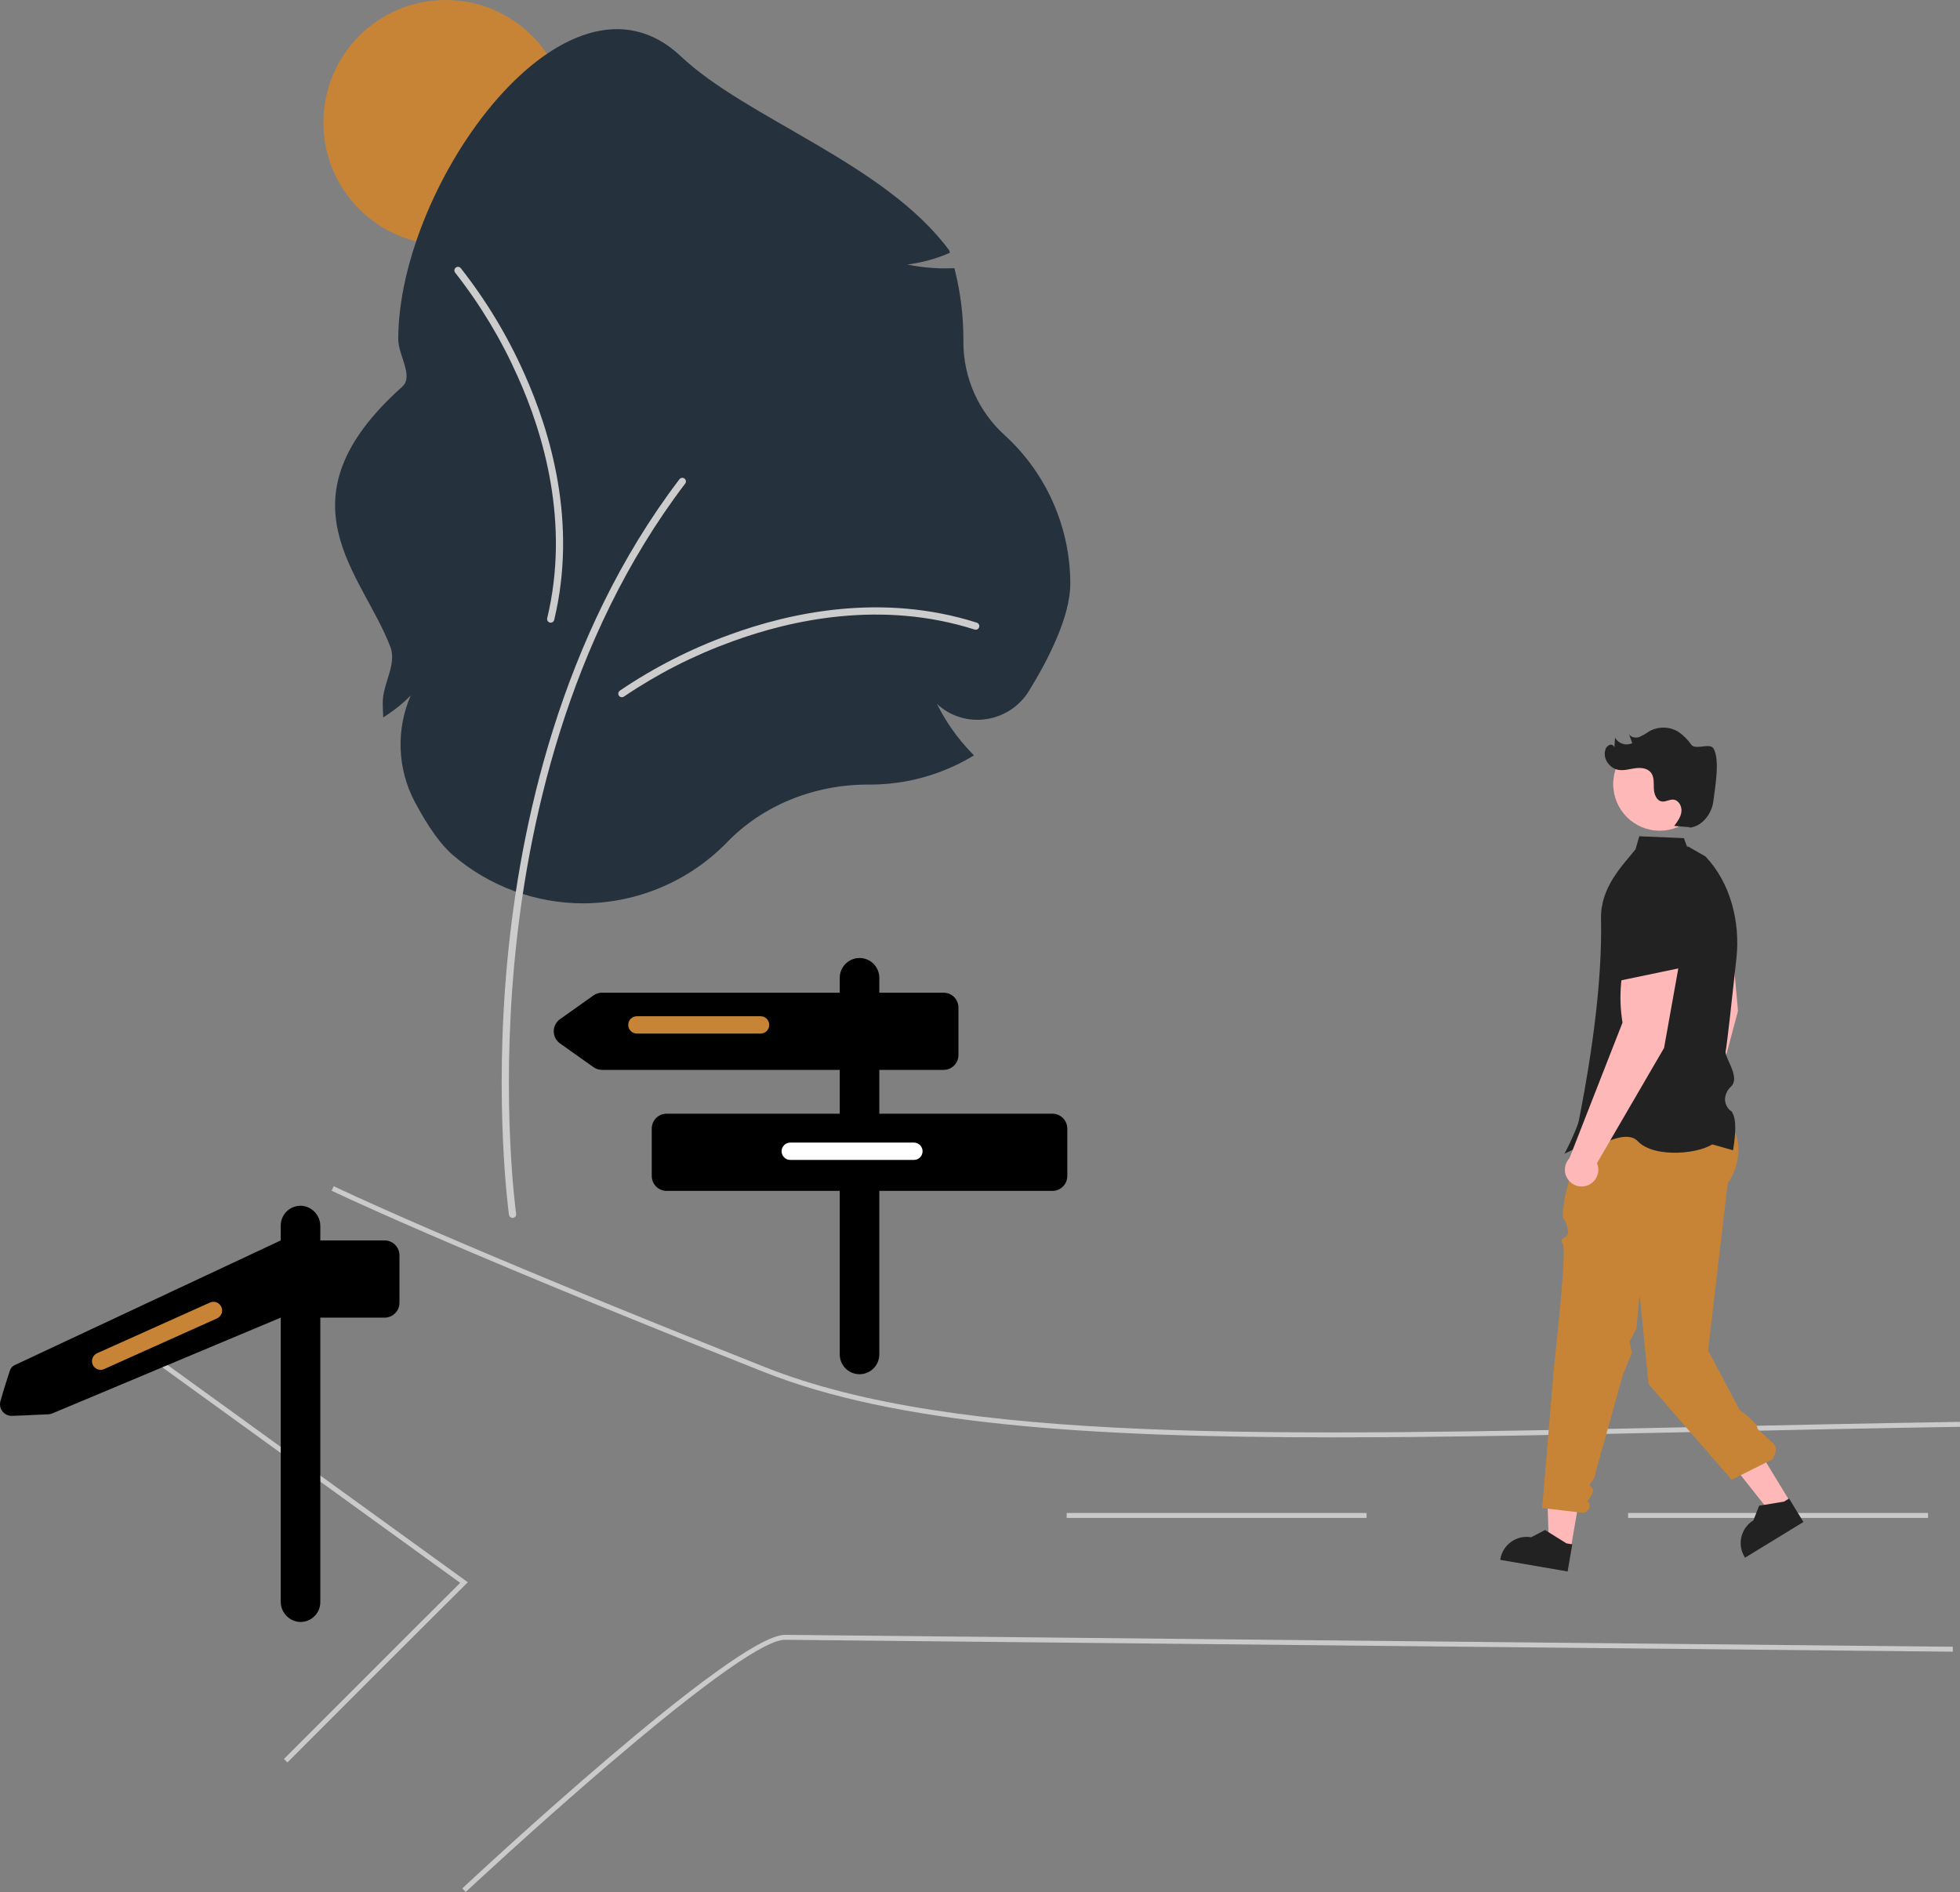 <svg width="431" height="416" viewBox="0 0 431 416" fill="none" xmlns="http://www.w3.org/2000/svg">
<rect x="0" y="0" width="431" height="416" fill="#808080" stroke="none"/>
<g clip-path="url(#clip0_594_3474)">
<path d="M98 53.855C112.849 53.855 124.886 41.799 124.886 26.927C124.886 12.056 112.849 0 98 0C83.151 0 71.113 12.056 71.113 26.927C71.113 41.799 83.151 53.855 98 53.855Z" fill="#C78437"/>
<path d="M128.256 198.621C117.749 198.621 107.588 194.863 99.603 188.024C96.939 185.741 94.101 181.77 91.167 176.225C89.295 172.653 88.246 168.706 88.098 164.674C87.951 160.643 88.707 156.629 90.312 152.929C88.765 154.506 87.053 155.912 85.207 157.124L84.273 157.746L84.22 156.625C84.184 155.896 84.166 155.169 84.166 154.465C84.166 150.316 87.299 146.107 85.854 142.272C79.764 126.111 60.449 110.049 88.443 85.037C91.033 82.723 87.573 78.097 87.573 74.596C87.573 40.288 124.794 -11.178 149.711 12.376C164.256 26.124 194.558 35.891 208.706 55.014L208.893 55.581L208.341 55.805C205.514 56.994 202.537 57.788 199.493 58.161C202.738 58.824 206.049 59.102 209.359 58.989L209.872 58.971L209.997 59.471C211.228 64.418 211.85 69.497 211.849 74.596L211.847 75.147C211.836 79.019 212.639 82.851 214.206 86.392C215.772 89.932 218.066 93.103 220.937 95.696C225.473 99.838 229.098 104.881 231.58 110.504C234.062 116.126 235.348 122.205 235.354 128.353C235.354 135.626 230.418 145.174 226.278 151.902C225.228 153.616 223.805 155.07 222.114 156.154C220.424 157.239 218.51 157.926 216.517 158.164C214.629 158.402 212.711 158.222 210.901 157.636C209.09 157.05 207.429 156.073 206.038 154.773C207.997 158.72 210.551 162.341 213.61 165.511L214.175 166.094L213.474 166.503C206.733 170.44 199.068 172.513 191.265 172.51L190.808 172.508C178.961 172.508 167.715 177.105 159.955 185.12C155.835 189.371 150.909 192.755 145.466 195.073C140.022 197.391 134.171 198.598 128.256 198.621Z" fill="#25313C"/>
<path d="M112.708 267.79C112.518 267.79 112.333 267.721 112.189 267.595C112.045 267.47 111.951 267.297 111.924 267.108C111.891 266.871 108.591 243.038 111.555 211.363C114.291 182.11 123.08 139.976 149.408 105.371C149.471 105.288 149.549 105.219 149.639 105.166C149.729 105.114 149.829 105.08 149.932 105.066C150.035 105.052 150.14 105.058 150.241 105.085C150.342 105.112 150.436 105.158 150.519 105.221C150.602 105.284 150.671 105.363 150.724 105.453C150.776 105.544 150.81 105.643 150.824 105.746C150.838 105.85 150.831 105.955 150.805 106.056C150.778 106.157 150.732 106.251 150.669 106.334C124.569 140.639 115.851 182.465 113.133 211.511C110.187 243.002 113.461 266.649 113.494 266.884C113.51 266.997 113.502 267.112 113.47 267.221C113.437 267.33 113.382 267.431 113.308 267.517C113.233 267.602 113.141 267.671 113.038 267.719C112.934 267.766 112.822 267.79 112.708 267.79Z" fill="#CCCCCC"/>
<path d="M136.747 153.307C136.579 153.307 136.416 153.254 136.28 153.155C136.145 153.057 136.044 152.918 135.992 152.758C135.94 152.599 135.94 152.427 135.992 152.267C136.044 152.108 136.144 151.969 136.28 151.87C143.782 146.785 151.886 142.653 160.406 139.57C173.716 134.69 193.957 130.265 214.794 136.907C214.894 136.939 214.986 136.99 215.065 137.057C215.145 137.124 215.21 137.206 215.258 137.299C215.306 137.392 215.335 137.493 215.344 137.597C215.353 137.701 215.341 137.805 215.309 137.905C215.278 138.004 215.227 138.096 215.16 138.176C215.093 138.256 215.011 138.321 214.918 138.369C214.826 138.417 214.725 138.446 214.621 138.455C214.517 138.464 214.413 138.452 214.313 138.42C193.903 131.915 174.029 136.266 160.951 141.062C152.568 144.092 144.594 148.154 137.212 153.155C137.077 153.254 136.914 153.307 136.747 153.307Z" fill="#CCCCCC"/>
<path d="M99.916 59.517C99.904 59.35 99.945 59.183 100.033 59.04C100.122 58.898 100.253 58.787 100.408 58.724C100.563 58.66 100.734 58.648 100.897 58.688C101.059 58.728 101.205 58.819 101.313 58.947C106.918 66.075 111.616 73.872 115.3 82.161C121.119 95.106 126.983 115.006 121.869 136.299C121.845 136.4 121.801 136.496 121.739 136.58C121.678 136.665 121.601 136.736 121.512 136.791C121.423 136.845 121.325 136.882 121.222 136.898C121.119 136.914 121.014 136.91 120.913 136.886C120.811 136.861 120.716 136.817 120.632 136.756C120.547 136.694 120.476 136.617 120.422 136.528C120.367 136.439 120.331 136.34 120.315 136.237C120.299 136.134 120.303 136.029 120.327 135.927C125.336 115.071 119.571 95.532 113.854 82.813C110.233 74.657 105.613 66.985 100.101 59.971C99.993 59.843 99.928 59.684 99.916 59.517Z" fill="#CCCCCC"/>
<path d="M293.358 316.041C238.822 316.041 196.962 313.166 167.907 301.639C97.14 273.564 73.148 261.905 72.914 261.79L73.392 260.812C73.625 260.926 97.593 272.572 168.308 300.626C210.252 317.268 279.265 315.784 374.784 313.729C392.708 313.344 411.243 312.945 430.983 312.627L431 313.716C411.264 314.034 392.73 314.433 374.807 314.818C345.093 315.457 317.937 316.041 293.358 316.041Z" fill="#CACACA"/>
<path d="M63.204 387.519L62.435 386.749C88.858 360.286 99.041 350.168 101.198 348.028L23.34 291.703L23.977 290.82L102.876 347.898L102.419 348.35C102.332 348.437 93.313 357.365 63.204 387.519Z" fill="#CACACA"/>
<path d="M102.406 416L101.664 415.203C104.102 412.925 161.434 359.458 172.605 359.458H172.641L429.418 362.076L429.407 363.166L172.63 360.547H172.598C161.863 360.547 103 415.445 102.406 416Z" fill="#CACACA"/>
<path d="M423.973 332.661H358.023V333.75H423.973V332.661Z" fill="#CACACA"/>
<path d="M300.509 332.661H234.559V333.75H300.509V332.661Z" fill="#CACACA"/>
<path d="M231.431 244.873H193.358V235.24H207.499C208.365 235.24 209.195 234.895 209.807 234.283C210.419 233.67 210.763 232.838 210.763 231.971V221.536C210.763 220.669 210.419 219.837 209.807 219.224C209.195 218.611 208.365 218.267 207.499 218.267H193.358V214.999C193.358 213.843 192.899 212.735 192.083 211.917C191.267 211.1 190.16 210.641 189.006 210.641C187.852 210.641 186.745 211.1 185.929 211.917C185.113 212.735 184.655 213.843 184.655 214.999V218.267H132.39C131.715 218.267 131.056 218.477 130.504 218.868L123.147 224.086C122.721 224.388 122.374 224.788 122.134 225.252C121.895 225.716 121.77 226.231 121.77 226.753C121.77 227.276 121.895 227.791 122.134 228.255C122.374 228.719 122.721 229.119 123.147 229.421L130.504 234.639C131.056 235.03 131.715 235.24 132.39 235.24H184.655V244.873H146.581C145.716 244.873 144.886 245.217 144.274 245.83C143.662 246.443 143.318 247.275 143.318 248.141V258.577C143.318 259.444 143.662 260.275 144.274 260.888C144.886 261.501 145.716 261.846 146.581 261.846H184.655V297.798C184.655 298.954 185.113 300.062 185.929 300.879C186.745 301.697 187.852 302.156 189.006 302.156C190.16 302.156 191.267 301.697 192.083 300.879C192.899 300.062 193.358 298.954 193.358 297.798V261.846H231.431C232.297 261.846 233.127 261.501 233.739 260.888C234.351 260.275 234.695 259.444 234.695 258.577V248.141C234.695 247.712 234.61 247.287 234.446 246.891C234.282 246.494 234.042 246.134 233.739 245.83C233.436 245.527 233.076 245.286 232.68 245.122C232.284 244.958 231.86 244.873 231.431 244.873Z" fill="black"/>
<path d="M167.248 227.255H140.052C139.547 227.255 139.063 227.054 138.706 226.697C138.349 226.339 138.148 225.854 138.148 225.348C138.148 224.843 138.349 224.358 138.706 224C139.063 223.643 139.547 223.442 140.052 223.442H167.248C167.752 223.442 168.237 223.643 168.594 224C168.951 224.358 169.151 224.843 169.151 225.348C169.151 225.854 168.951 226.339 168.594 226.697C168.237 227.054 167.752 227.255 167.248 227.255Z" fill="#C78437"/>
<path d="M200.97 255.037H173.775C173.27 255.037 172.786 254.836 172.429 254.478C172.072 254.121 171.871 253.636 171.871 253.13C171.871 252.624 172.072 252.139 172.429 251.782C172.786 251.424 173.27 251.223 173.775 251.223H200.97C201.475 251.223 201.959 251.424 202.316 251.782C202.673 252.139 202.874 252.624 202.874 253.13C202.874 253.636 202.673 254.121 202.316 254.478C201.959 254.836 201.475 255.037 200.97 255.037Z" fill="white"/>
<path d="M70.435 299.346V289.713H84.576C85.442 289.713 86.272 289.369 86.884 288.756C87.496 288.143 87.84 287.311 87.84 286.445V276.009C87.84 275.142 87.496 274.31 86.884 273.698C86.272 273.085 85.442 272.74 84.576 272.74H70.435V269.621C70.449 268.497 70.039 267.408 69.285 266.574C68.532 265.74 67.492 265.222 66.373 265.123C65.778 265.084 65.182 265.167 64.621 265.367C64.06 265.568 63.546 265.882 63.111 266.289C62.676 266.697 62.329 267.19 62.092 267.737C61.854 268.285 61.732 268.875 61.732 269.472V272.74L3.203 300.167C2.963 300.279 2.749 300.438 2.574 300.636C2.399 300.834 2.266 301.066 2.183 301.317C1.722 302.723 0.754 305.725 0.095 308.092C-0.01 308.476 -0.025 308.88 0.054 309.271C0.133 309.661 0.302 310.028 0.548 310.341C0.794 310.654 1.11 310.905 1.471 311.073C1.831 311.242 2.227 311.323 2.624 311.31C6.396 311.194 8.878 311.018 10.601 310.97C10.933 310.961 11.26 310.886 11.563 310.749L61.732 289.713V316.319V352.122C61.718 353.246 62.128 354.335 62.881 355.169C63.635 356.003 64.675 356.521 65.794 356.62C66.388 356.659 66.984 356.576 67.546 356.376C68.107 356.175 68.621 355.861 69.056 355.454C69.491 355.046 69.838 354.553 70.075 354.006C70.312 353.458 70.435 352.868 70.435 352.271L70.435 299.346Z" fill="black"/>
<path d="M47.721 289.881L22.905 301.023C22.444 301.23 21.921 301.245 21.449 301.065C20.977 300.885 20.596 300.524 20.389 300.063C20.183 299.602 20.168 299.077 20.347 298.604C20.527 298.132 20.887 297.75 21.348 297.543L46.164 286.402C46.624 286.195 47.148 286.18 47.62 286.36C48.092 286.54 48.473 286.9 48.679 287.362C48.886 287.823 48.901 288.348 48.721 288.82C48.542 289.293 48.182 289.675 47.721 289.881Z" fill="#C78437"/>
<path d="M380.293 201.128L368.952 202.28C368.437 208.116 369.453 213.985 371.899 219.307L368.496 251.05L368.546 251.049C368.211 251.629 368.04 252.289 368.051 252.959C368.063 253.629 368.257 254.283 368.612 254.851C368.967 255.419 369.469 255.879 370.066 256.182C370.663 256.485 371.331 256.62 371.998 256.571C372.665 256.522 373.307 256.293 373.853 255.906C374.4 255.52 374.831 254.991 375.1 254.378C375.369 253.764 375.466 253.089 375.38 252.424C375.295 251.76 375.03 251.131 374.614 250.606L382.177 222.284L380.293 201.128Z" fill="#FFB8B8"/>
<path d="M345.412 340.463L340.593 339.631L340.121 325.064L348.614 321.847L345.412 340.463Z" fill="#FFB8B8"/>
<path d="M344.717 345.527L329.898 342.97L329.931 342.782C330.194 341.25 331.055 339.886 332.323 338.989C333.591 338.092 335.162 337.737 336.692 338.001L339.753 336.411L344.45 339.339L345.743 339.562L344.717 345.527Z" fill="#222222"/>
<path d="M393.755 330.377L389.583 332.929L377.766 318.023L383.925 314.256L393.755 330.377Z" fill="#FFB8B8"/>
<path d="M396.564 334.647L383.73 342.496L383.631 342.334C382.822 341.007 382.573 339.413 382.937 337.902C383.302 336.391 384.251 335.087 385.576 334.276L386.834 331.061L392.294 330.167L393.414 329.482L396.564 334.647Z" fill="#222222"/>
<path d="M347.06 251.869L344.169 262.873C344.169 262.873 343.379 267.433 343.788 267.843C344.486 268.832 344.838 270.023 344.79 271.233C344.606 272.349 342.735 271.894 343.671 273.555C344.606 275.216 341.715 300.492 341.715 300.492L339.125 331.571L348.371 332.661C349.699 331.882 349.894 330.997 349.11 330.019C349.11 330.019 351.007 327.829 349.961 326.976C348.915 326.124 350.804 325.768 350.907 323.592L356.876 302.249L358.851 297.478L358.334 294.989L359.835 292.132L360.556 284.637L362.513 304.335L380.787 325.351L389.785 320.846L390.313 319.694C390.53 319.22 390.567 318.683 390.417 318.184C390.267 317.685 389.94 317.258 389.498 316.983L386.445 314.14C386.707 312.968 382.554 310.032 382.554 310.032L375.601 296.924L379.918 260.211C379.918 260.211 386.445 251.496 377.798 243.609C374.256 240.378 347.06 251.869 347.06 251.869Z" fill="#C78437"/>
<path d="M374.885 237.412C376.418 235.13 380.099 238.407 378.872 234.311C377.645 230.215 374.541 229.453 377.32 225.533L381.326 205.994C381.566 201.33 379.985 196.756 376.917 193.239L371.15 186.629L370.284 184.285L360.468 183.875L359.65 186.743C356.718 190.399 351.919 195.095 352.062 202.001C352.339 215.291 350.269 232.975 345.172 255.981C345.172 255.981 356.571 247.066 360.156 250.928C363.74 254.791 374.538 253.741 377.236 251.049C378.965 249.189 380.227 246.942 380.917 244.496C380.917 244.496 373.353 239.693 374.885 237.412Z" fill="#222222"/>
<path d="M381.084 252.912L358.705 246.593L344.02 253.675C350.595 241.421 354.596 221.02 353.332 203.688C353.029 200.005 353.751 196.31 355.418 193.014C357.437 189.123 360.595 186.373 365.232 186.673L371.215 186.128L375.022 188.307C380.531 194.087 382.699 202.711 381.841 210.656C380.895 219.425 379.717 230.078 379.48 231.029C379.34 231.588 379.781 232.569 380.247 233.608C381.034 235.362 382.014 237.544 380.653 238.907C380.241 239.272 379.91 239.719 379.68 240.219C379.45 240.72 379.327 241.263 379.318 241.814C379.353 242.304 379.488 242.781 379.716 243.216C379.944 243.651 380.259 244.034 380.642 244.341C382.381 245.845 381.171 252.445 381.119 252.726L381.084 252.912Z" fill="#222222"/>
<path d="M369.669 209.513L358.426 207.632C356.394 213.126 355.83 219.056 356.79 224.835L345.158 254.559L345.207 254.571C344.731 255.042 344.392 255.634 344.227 256.283C344.062 256.933 344.077 257.615 344.27 258.256C344.463 258.898 344.827 259.475 345.323 259.924C345.819 260.374 346.428 260.68 347.084 260.809C347.741 260.938 348.42 260.886 349.049 260.657C349.678 260.428 350.232 260.032 350.653 259.512C351.074 258.991 351.345 258.365 351.438 257.701C351.53 257.038 351.44 256.361 351.177 255.745L365.923 230.418L369.669 209.513Z" fill="#FFB8B8"/>
<path d="M356.53 215.543L369.584 212.82L371.716 203.332C371.714 201.377 370.938 199.504 369.557 198.122C368.177 196.741 366.305 195.965 364.354 195.965C362.403 195.965 360.531 196.741 359.151 198.122C357.77 199.504 356.994 201.377 356.992 203.332C355.677 208.612 355.906 210.142 356.53 215.543Z" fill="#222222"/>
<path d="M364.967 182.647C370.613 182.647 375.191 178.062 375.191 172.407C375.191 166.752 370.613 162.167 364.967 162.167C359.32 162.167 354.742 166.752 354.742 172.407C354.742 178.062 359.32 182.647 364.967 182.647Z" fill="#FFB8B8"/>
<path d="M376.829 164.624C376.034 163.198 372.869 165.023 371.888 163.718C371.11 162.581 370.121 161.605 368.973 160.845C368.022 160.291 366.944 159.993 365.844 159.981C364.744 159.969 363.659 160.242 362.696 160.775C361.991 161.279 361.235 161.709 360.441 162.058C359.615 162.322 358.537 162.123 358.179 161.332C358.432 162.023 358.684 162.714 358.936 163.405C358.267 163.715 357.506 163.763 356.804 163.538C356.102 163.314 355.509 162.834 355.143 162.193C355.098 162.909 355.054 163.625 355.01 164.34C354.951 164.144 354.823 163.976 354.651 163.866C354.479 163.756 354.273 163.711 354.071 163.74C353.817 163.817 353.587 163.959 353.403 164.151C353.22 164.343 353.089 164.579 353.024 164.837C352.378 166.739 353.923 168.96 355.904 169.278C357.129 169.475 358.361 169.082 359.59 168.915C360.82 168.748 362.243 168.887 363.02 169.856C363.783 170.808 363.635 172.164 363.679 173.384C363.723 174.603 364.256 176.067 365.463 176.229C366.292 176.341 367.084 175.762 367.919 175.812C369.11 175.883 369.874 177.254 369.746 178.442C369.618 179.631 368.871 180.648 368.152 181.602C369.342 181.696 370.532 181.79 371.722 181.885L371.26 182.013C374.172 181.87 376.418 179.04 376.766 176.142C377.114 173.244 378.251 167.173 376.829 164.624Z" fill="#222222"/>
</g>
<defs>
<clipPath id="clip0_594_3474">
<rect width="431" height="416" fill="white"/>
</clipPath>
</defs>
</svg>
